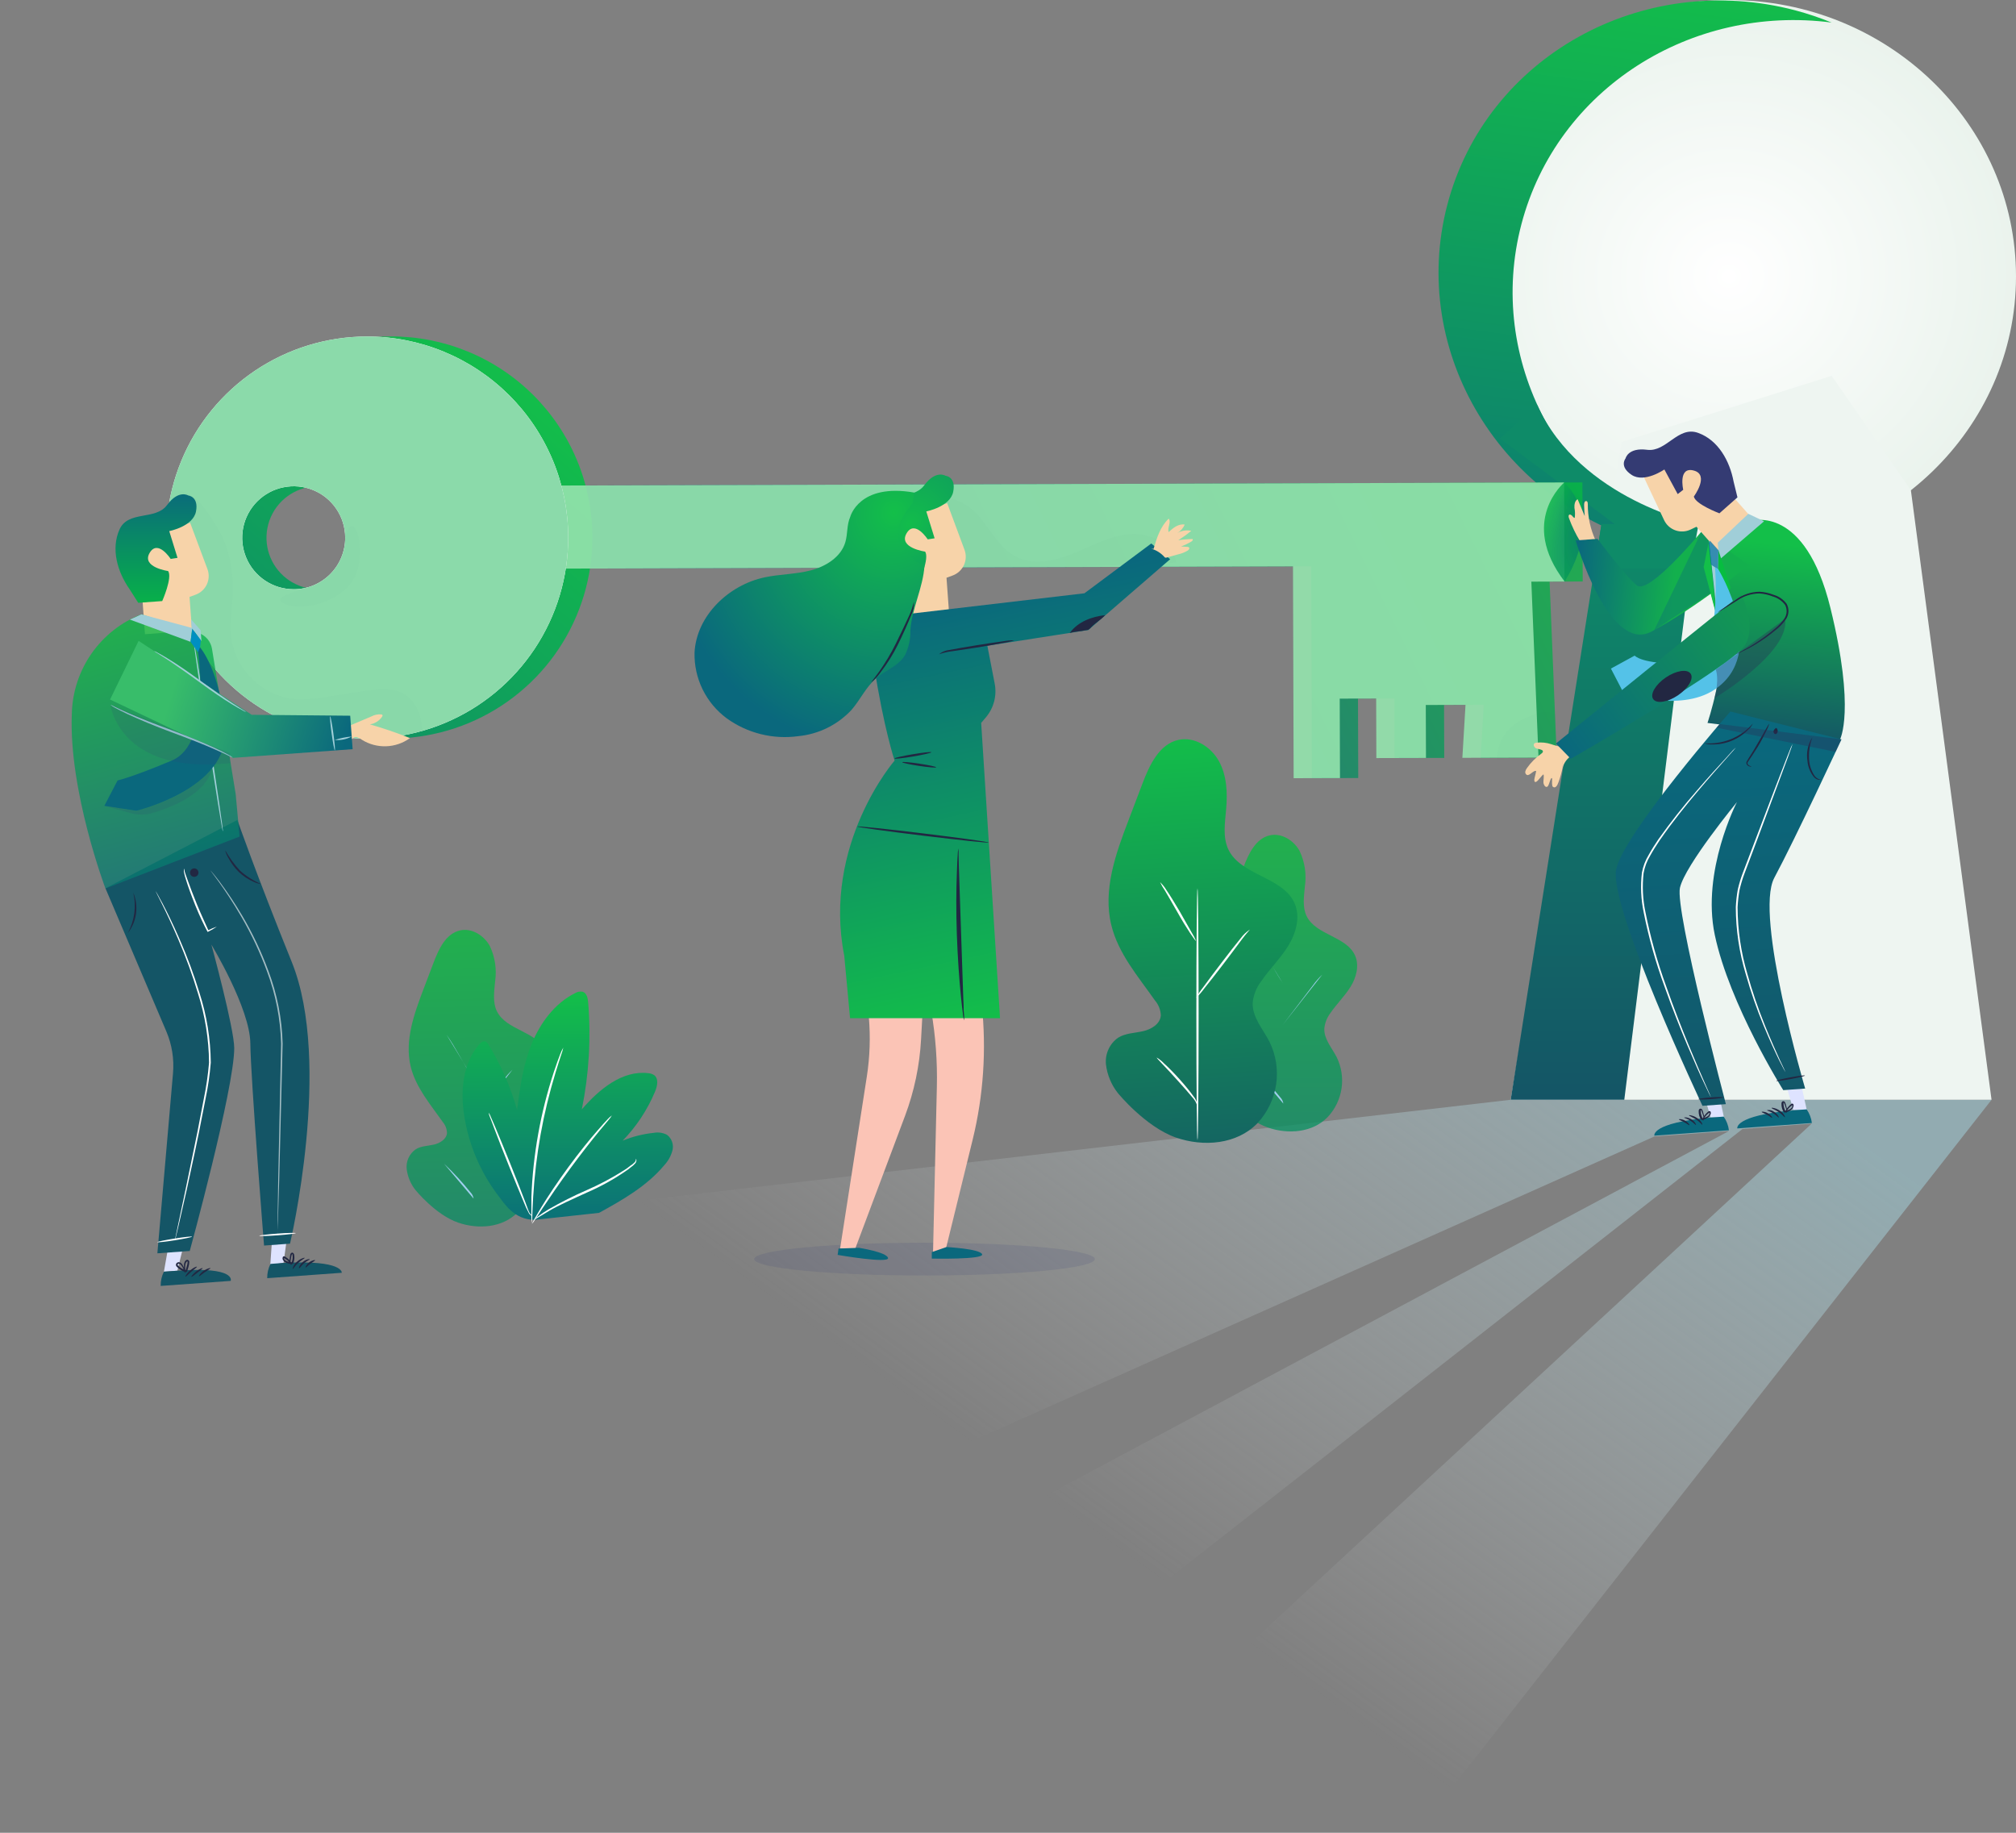 <svg width="121" height="110" viewBox="0 0 121 110" fill="none" xmlns="http://www.w3.org/2000/svg">
<rect x="0" y="0" width="121" height="110" fill="#808080" stroke="none"/>
<path opacity="0.56" d="M119.533 66.006L86.34 108.318L63.44 109.359L108.738 67.437L104.583 67.762L53.194 108.045H28.507L103.77 67.884L99.295 68.209L44.672 92.592L0 76.489L90.672 66.006H119.533Z" fill="url(#paint0_linear)"/>
<path d="M103.775 33.182C113.288 33.182 121 25.754 121 16.591C121 7.428 113.288 0 103.775 0C94.262 0 86.55 7.428 86.55 16.591C86.55 25.754 94.262 33.182 103.775 33.182Z" fill="url(#paint1_radial)"/>
<path d="M90.672 66.006H119.532L114.691 29.424L109.936 22.557L97.331 26.523L90.672 66.006Z" fill="#EEF5F1"/>
<path d="M91.316 13.453C93.456 5.319 101.51 0.257 109.933 1.353C109.221 1.062 108.492 0.818 107.749 0.62C98.549 -1.8 89.199 3.42 86.87 12.282C84.54 21.144 90.106 30.289 99.308 32.709C100.052 32.904 100.807 33.05 101.57 33.148C93.698 29.959 89.176 21.588 91.316 13.453Z" fill="url(#paint2_linear)"/>
<path d="M101.57 33.151L97.49 66.006H90.672L96.121 31.455L101.57 33.151Z" fill="url(#paint3_linear)"/>
<path d="M96.121 31.455H101.952L101.448 34.12H95.7L96.121 31.455Z" fill="#0E8B68"/>
<path d="M101.942 31.453C101.942 31.453 94.843 30.001 92.267 24.315L90.025 26.315L98.124 32.356L101.942 31.453Z" fill="#0E8B68"/>
<path d="M28.629 29.154L94.976 28.954L94.994 34.899L93.007 34.907L93.436 45.467L88.867 45.48L89.056 42.301L86.672 42.309L86.683 45.488L83.704 45.496L83.693 41.919L81.506 41.927L81.522 46.696L78.74 46.704L78.701 33.99L28.645 34.143L28.629 29.154Z" fill="url(#paint4_linear)" fill-opacity="0.78"/>
<path d="M23.453 20.191C21.067 20.198 18.736 20.913 16.755 22.245C14.775 23.577 13.234 25.466 12.328 27.674C11.421 29.881 11.189 32.308 11.662 34.647C12.134 36.987 13.29 39.133 14.983 40.816C16.675 42.498 18.829 43.641 21.171 44.1C23.513 44.558 25.939 44.312 28.141 43.392C30.343 42.472 32.223 40.92 33.543 38.931C34.863 36.943 35.563 34.608 35.556 32.221C35.551 30.637 35.235 29.069 34.624 27.606C34.013 26.144 33.12 24.817 31.996 23.7C30.872 22.582 29.54 21.698 28.074 21.096C26.608 20.494 25.038 20.186 23.453 20.191ZM19.09 35.361C18.479 35.363 17.882 35.183 17.373 34.846C16.864 34.508 16.468 34.026 16.232 33.463C15.997 32.899 15.934 32.279 16.052 31.68C16.169 31.08 16.462 30.529 16.892 30.096C17.323 29.663 17.872 29.367 18.47 29.246C19.069 29.125 19.69 29.185 20.255 29.417C20.82 29.648 21.303 30.043 21.644 30.549C21.985 31.056 22.168 31.652 22.17 32.263C22.172 32.669 22.093 33.071 21.939 33.446C21.785 33.821 21.558 34.163 21.272 34.45C20.986 34.738 20.646 34.967 20.272 35.123C19.897 35.279 19.496 35.36 19.09 35.361Z" fill="url(#paint5_linear)"/>
<path d="M27.533 29.159L93.88 28.956L93.898 34.902L91.911 34.909L92.342 45.47L87.771 45.483L87.96 42.304L85.576 42.312L85.587 45.49L82.608 45.498L82.597 41.925L80.41 41.93L80.426 46.698L77.644 46.706L77.605 33.993L27.549 34.146L27.533 29.159Z" fill="#93E2AC" fill-opacity="0.91"/>
<path d="M22.001 20.196C19.615 20.203 17.284 20.918 15.303 22.25C13.323 23.582 11.782 25.471 10.876 27.678C9.969 29.886 9.737 32.313 10.21 34.652C10.682 36.992 11.838 39.138 13.531 40.821C15.223 42.503 17.377 43.646 19.719 44.105C22.061 44.563 24.487 44.317 26.689 43.397C28.891 42.477 30.771 40.925 32.091 38.936C33.411 36.948 34.111 34.613 34.104 32.226C34.099 30.642 33.783 29.073 33.172 27.611C32.561 26.149 31.668 24.822 30.544 23.704C29.42 22.587 28.087 21.703 26.622 21.101C25.156 20.498 23.586 20.191 22.001 20.196ZM17.638 35.366C17.026 35.368 16.428 35.189 15.919 34.851C15.409 34.513 15.011 34.032 14.776 33.467C14.54 32.903 14.477 32.282 14.594 31.682C14.712 31.082 15.005 30.53 15.435 30.097C15.867 29.663 16.416 29.367 17.016 29.246C17.615 29.125 18.237 29.184 18.802 29.417C19.368 29.649 19.852 30.044 20.193 30.552C20.534 31.059 20.717 31.656 20.718 32.268C20.72 33.087 20.397 33.873 19.82 34.454C19.243 35.035 18.459 35.363 17.64 35.366H17.638Z" fill="white"/>
<path d="M22.001 20.196C19.615 20.203 17.284 20.918 15.303 22.25C13.323 23.582 11.782 25.471 10.876 27.678C9.969 29.886 9.737 32.313 10.21 34.652C10.682 36.992 11.838 39.138 13.531 40.821C15.223 42.503 17.377 43.646 19.719 44.105C22.061 44.563 24.487 44.317 26.689 43.397C28.891 42.477 30.771 40.925 32.091 38.936C33.411 36.948 34.111 34.613 34.104 32.226C34.099 30.642 33.783 29.073 33.172 27.611C32.561 26.149 31.668 24.822 30.544 23.704C29.42 22.587 28.087 21.703 26.622 21.101C25.156 20.498 23.586 20.191 22.001 20.196ZM17.638 35.366C17.026 35.368 16.428 35.189 15.919 34.851C15.409 34.513 15.011 34.032 14.776 33.467C14.54 32.903 14.477 32.282 14.594 31.682C14.712 31.082 15.005 30.53 15.435 30.097C15.867 29.663 16.416 29.367 17.016 29.246C17.615 29.125 18.237 29.184 18.802 29.417C19.368 29.649 19.852 30.044 20.193 30.552C20.534 31.059 20.717 31.656 20.718 32.268C20.72 33.087 20.397 33.873 19.82 34.454C19.243 35.035 18.459 35.363 17.64 35.366H17.638Z" fill="#8BDAAA"/>
<path d="M93.89 28.954C93.89 28.954 91.129 31.271 93.908 34.902C93.89 34.894 96.352 31.416 93.89 28.954Z" fill="url(#paint6_radial)"/>
<g opacity="0.11">
<path opacity="0.11" d="M89.859 45.563C89.858 45.149 89.956 44.741 90.145 44.372C90.334 44.003 90.608 43.685 90.945 43.444C91.177 43.288 91.424 43.155 91.682 43.047C91.945 42.917 92.223 42.823 92.511 42.769C92.801 42.715 93.102 42.767 93.358 42.914L93.433 45.467L89.859 45.563Z" fill="#282F56"/>
</g>
<g opacity="0.11">
<path opacity="0.11" d="M94.784 34.702C94.433 34.402 94.15 34.031 93.955 33.613C93.759 33.195 93.655 32.74 93.649 32.279C93.544 31.546 93.544 30.803 93.649 30.071C93.687 29.733 93.845 29.42 94.093 29.188C94.22 29.079 94.385 29.023 94.552 29.033C94.72 29.043 94.877 29.117 94.991 29.24L94.784 34.702Z" fill="#282F56"/>
</g>
<g opacity="0.11">
<path opacity="0.11" d="M21.116 31.567C21.292 31.554 21.505 31.956 21.578 32.66C21.619 33.08 21.601 33.503 21.526 33.917C21.474 34.198 21.377 34.469 21.24 34.72C21.084 34.994 20.88 35.239 20.638 35.442C19.879 36.061 18.931 36.399 17.952 36.4C17.222 36.387 16.809 36.166 16.822 35.992C16.835 35.818 17.238 35.683 17.809 35.473C18.136 35.356 18.456 35.22 18.768 35.068C19.127 34.894 19.466 34.681 19.778 34.431C20.044 34.215 20.241 33.926 20.347 33.6C20.469 33.26 20.562 32.881 20.643 32.585C20.806 31.99 20.931 31.58 21.116 31.567Z" fill="#282F56"/>
</g>
<g opacity="0.12">
<path opacity="0.12" d="M55.342 29.889C55.854 29.76 56.389 29.753 56.904 29.869C57.419 29.984 57.9 30.219 58.308 30.554C59.297 31.383 59.778 32.764 60.905 33.377C61.962 33.951 63.274 33.681 64.388 33.234C65.502 32.788 66.583 32.169 67.78 32.063C68.977 31.956 70.364 32.582 70.598 33.759C65.354 34.068 59.773 33.969 54.529 34.278" fill="#282F56"/>
</g>
<g opacity="0.11">
<path opacity="0.11" d="M10.259 29.39C11.687 29.45 12.248 30.413 13.009 31.624C13.77 32.834 14.027 34.312 13.963 35.74C13.924 36.603 13.773 37.47 13.887 38.338C14.037 39.288 14.5 40.162 15.201 40.82C15.903 41.479 16.804 41.885 17.762 41.974C18.372 41.991 18.982 41.943 19.58 41.828L21.889 41.475C22.988 41.306 24.227 41.161 24.951 42.382C25.159 42.748 25.28 43.158 25.305 43.579C25.367 44.337 25.564 43.597 25.364 44.342L21.375 44.246C18.462 44.175 15.676 43.035 13.55 41.041C11.425 39.048 10.107 36.342 9.849 33.439L10.259 29.39Z" fill="#282F56"/>
</g>
<path d="M21.142 44.356C21.171 44.309 21.215 44.273 21.266 44.253C21.317 44.233 21.374 44.23 21.427 44.244C21.53 44.277 21.627 44.328 21.713 44.395C22.149 44.67 22.659 44.807 23.174 44.79C23.69 44.773 24.189 44.602 24.606 44.298C23.82 43.984 23.018 43.709 22.204 43.475C22.35 43.453 22.49 43.4 22.615 43.322C22.74 43.243 22.847 43.14 22.931 43.018C22.952 42.987 22.973 42.948 22.954 42.914C22.946 42.903 22.935 42.894 22.922 42.887C22.91 42.88 22.896 42.876 22.882 42.875C22.674 42.859 22.467 42.904 22.284 43.002L21.11 43.501C21.062 43.517 21.02 43.545 20.988 43.584C20.961 43.638 20.954 43.7 20.968 43.758L21.027 44.278" fill="#F7D3A9"/>
<path d="M10.108 74.79L9.838 76.325L10.646 76.265L11.023 74.723L10.108 74.79Z" fill="#DEE3FF"/>
<path d="M16.331 74.369L16.222 75.922L17.02 75.782L17.235 74.21L16.331 74.369Z" fill="#DEE3FF"/>
<path d="M11.412 31.375L12.451 34.156C12.506 34.303 12.531 34.46 12.525 34.617C12.519 34.774 12.482 34.928 12.416 35.071C12.35 35.214 12.256 35.342 12.141 35.448C12.025 35.555 11.889 35.637 11.742 35.691L11.376 35.826L11.524 37.857L8.701 38.062L8.285 32.33L11.412 31.375Z" fill="#F7D3A9"/>
<path d="M11.298 29.738C11.298 29.738 10.719 29.369 10.028 30.31C9.337 31.25 7.691 30.616 7.171 31.782C6.652 32.949 7.044 34.32 7.776 35.361L8.296 36.179L9.737 36.075C9.737 36.075 10.361 34.663 10.091 34.273C10.091 34.273 8.485 34.047 8.976 33.193C9.467 32.338 10.244 33.546 10.244 33.546L10.654 33.481L10.158 31.876C10.158 31.876 11.589 31.601 11.763 30.699C11.937 29.798 11.298 29.738 11.298 29.738Z" fill="url(#paint7_linear)"/>
<path d="M6.329 53.313L9.984 61.905C10.32 62.696 10.458 63.558 10.384 64.414L9.446 75.221L11.389 75.081C11.389 75.081 14.048 65.383 14.059 62.913C14.059 61.731 12.688 56.695 12.688 56.695C12.688 56.695 15.004 60.516 15.025 62.619C15.046 64.723 15.848 74.756 15.848 74.756L17.407 74.642C17.407 74.642 19.968 63.814 17.511 57.736C15.36 52.417 14.246 49.212 14.246 49.212L6.329 53.313Z" fill="url(#paint8_linear)"/>
<path d="M8.485 36.868C7.278 37.34 6.237 38.16 5.494 39.223C4.752 40.286 4.34 41.545 4.311 42.841C4.119 47.462 6.329 53.326 6.329 53.326L14.381 50.21L14.145 47.657L12.724 38.94C12.688 38.721 12.593 38.516 12.448 38.347C12.303 38.178 12.115 38.053 11.903 37.984L8.485 36.868Z" fill="url(#paint9_linear)" fill-opacity="0.78"/>
<path d="M13.376 49.898C13.362 49.861 13.352 49.823 13.347 49.784L13.288 49.454L13.085 48.238L12.454 44.221L11.851 40.197L11.68 38.977L11.638 38.644C11.634 38.605 11.634 38.566 11.638 38.527C11.652 38.564 11.662 38.602 11.667 38.642L11.727 38.971L11.929 40.187L12.56 44.205L13.16 48.228L13.332 49.449L13.373 49.781C13.379 49.82 13.38 49.859 13.376 49.898Z" fill="#A0CED8"/>
<path d="M8.485 36.87L11.537 37.693L11.438 38.522L7.797 37.187L8.485 36.87Z" fill="#A0CED8"/>
<path d="M11.506 37.686L12.09 38.475L12.041 37.821L11.47 37.179L11.506 37.686Z" fill="#A0CED8"/>
<path d="M11.54 37.732L11.438 38.522L11.966 39.257L12.054 38.426L11.579 37.787" fill="#008FC1"/>
<path d="M11.885 39.146C11.885 39.146 12.724 44.626 10.326 45.639C7.929 46.652 7.057 46.841 7.057 46.841L6.262 48.366L8.181 48.659C8.181 48.659 13.776 47.33 13.505 43.784C13.235 40.239 12.004 38.85 12.004 38.85L11.885 39.146Z" fill="#0A687D"/>
<path d="M6.605 41.985L13.978 45.486L21.165 44.964L21.019 42.956L15.108 42.901L8.319 38.465" fill="url(#paint10_linear)"/>
<path d="M6.623 42.301C6.723 42.336 6.819 42.38 6.911 42.431C7.093 42.519 7.358 42.647 7.69 42.792C8.353 43.086 9.285 43.449 10.319 43.831C11.352 44.213 12.285 44.61 12.942 44.914C13.272 45.067 13.532 45.205 13.721 45.306C13.812 45.354 13.899 45.41 13.981 45.472C13.881 45.438 13.785 45.394 13.693 45.343C13.511 45.254 13.246 45.127 12.913 44.984C12.251 44.691 11.319 44.327 10.285 43.945C9.251 43.563 8.319 43.166 7.662 42.862C7.332 42.709 7.072 42.571 6.883 42.47C6.791 42.421 6.704 42.365 6.623 42.301Z" fill="#A0CED8"/>
<path d="M14.781 42.742C14.698 42.713 14.619 42.675 14.545 42.628C14.394 42.55 14.184 42.428 13.926 42.272C13.407 41.958 12.724 41.493 11.981 40.948C11.238 40.402 10.56 39.93 10.057 39.6L9.457 39.215C9.38 39.174 9.308 39.124 9.241 39.067C9.324 39.097 9.403 39.135 9.477 39.182C9.628 39.26 9.838 39.382 10.095 39.54C10.615 39.854 11.298 40.319 12.041 40.865C12.784 41.41 13.461 41.883 13.965 42.213L14.565 42.597C14.642 42.638 14.714 42.687 14.781 42.742Z" fill="#A0CED8"/>
<path d="M20.097 45.039C20.125 45.035 20.085 44.573 20.007 44.008C19.93 43.442 19.843 42.987 19.815 42.99C19.787 42.994 19.827 43.456 19.904 44.022C19.982 44.587 20.068 45.042 20.097 45.039Z" fill="#A0CED8"/>
<path d="M21.11 44.203C20.799 44.37 20.445 44.443 20.092 44.41C20.423 44.303 20.764 44.233 21.11 44.203Z" fill="#A0CED8"/>
<path d="M9.838 76.322C9.705 76.588 9.639 76.882 9.644 77.179L13.846 76.876C13.846 76.876 14.204 76.005 10.646 76.265L9.838 76.322Z" fill="#145566"/>
<path d="M16.233 75.857C16.1 76.123 16.033 76.417 16.038 76.714L20.513 76.39C20.513 76.39 20.63 75.611 17.038 75.797L16.233 75.857Z" fill="#145566"/>
<path d="M11.818 76.029C11.831 76.055 11.664 76.17 11.477 76.331C11.29 76.492 11.153 76.64 11.129 76.621C11.106 76.603 11.213 76.419 11.41 76.25C11.607 76.081 11.792 76.003 11.818 76.029Z" fill="#222742"/>
<path d="M12.158 76.112C12.173 76.138 12.02 76.249 11.838 76.392C11.656 76.535 11.508 76.652 11.488 76.634C11.467 76.615 11.584 76.454 11.773 76.309C11.963 76.164 12.145 76.088 12.158 76.112Z" fill="#222742"/>
<path d="M12.633 76.115C12.633 76.144 12.475 76.227 12.288 76.356C12.101 76.486 11.966 76.616 11.942 76.598C11.919 76.58 12.025 76.408 12.228 76.268C12.431 76.128 12.625 76.089 12.633 76.115Z" fill="#222742"/>
<path d="M11.134 76.434C11.065 76.292 11.034 76.135 11.043 75.977C11.038 75.892 11.053 75.808 11.088 75.73C11.111 75.68 11.153 75.639 11.204 75.619C11.277 75.585 11.363 75.668 11.36 75.725C11.36 75.831 11.343 75.936 11.311 76.037L11.267 76.188L11.243 76.263C11.239 76.281 11.231 76.299 11.22 76.315C11.211 76.328 11.198 76.338 11.184 76.344C11.169 76.35 11.152 76.352 11.137 76.349C10.926 76.286 10.736 76.166 10.589 76.003C10.57 75.976 10.56 75.945 10.56 75.912C10.56 75.88 10.57 75.848 10.589 75.821C10.607 75.798 10.631 75.78 10.659 75.769C10.686 75.758 10.715 75.753 10.745 75.756C10.789 75.764 10.831 75.783 10.867 75.811C10.904 75.838 10.933 75.874 10.952 75.915C11.119 76.174 11.093 76.369 11.072 76.362C11.043 76.214 10.981 76.076 10.89 75.956C10.851 75.902 10.799 75.845 10.739 75.845C10.68 75.845 10.63 75.891 10.675 75.948C10.809 76.08 10.972 76.181 11.15 76.242C11.121 76.286 11.15 76.198 11.168 76.154L11.212 76.003C11.239 75.919 11.257 75.832 11.264 75.743C11.264 75.676 11.207 75.704 11.163 75.772C11.132 75.836 11.116 75.906 11.116 75.977C11.103 76.258 11.15 76.429 11.134 76.434Z" fill="#222742"/>
<path d="M18.248 75.506C18.248 75.506 18.248 75.493 18.266 75.481L18.279 75.512C18.23 75.558 18.066 75.649 17.905 75.792C17.7 75.966 17.607 76.171 17.578 76.161C17.55 76.151 17.609 75.901 17.838 75.714C17.96 75.602 18.108 75.522 18.269 75.483L18.282 75.514C18.261 75.514 18.251 75.512 18.248 75.506Z" fill="#222742"/>
<path d="M18.591 75.577C18.591 75.606 18.419 75.671 18.248 75.819C18.077 75.967 17.988 76.131 17.952 76.118C17.916 76.105 17.983 75.902 18.178 75.738C18.373 75.575 18.588 75.551 18.591 75.577Z" fill="#222742"/>
<path d="M18.916 75.637C18.916 75.665 18.778 75.733 18.625 75.85C18.471 75.967 18.365 76.091 18.342 76.073C18.318 76.055 18.388 75.894 18.56 75.764C18.731 75.634 18.91 75.608 18.916 75.637Z" fill="#222742"/>
<path d="M17.474 75.917C17.474 75.917 17.433 75.897 17.402 75.826C17.372 75.725 17.368 75.618 17.389 75.515C17.395 75.442 17.405 75.37 17.42 75.299C17.438 75.26 17.448 75.198 17.524 75.182C17.599 75.167 17.651 75.265 17.654 75.302C17.681 75.443 17.674 75.589 17.633 75.728C17.625 75.755 17.615 75.781 17.602 75.806C17.593 75.823 17.58 75.838 17.563 75.849C17.547 75.859 17.528 75.865 17.508 75.865C17.403 75.861 17.299 75.839 17.202 75.8C17.104 75.768 17.023 75.699 16.976 75.608C16.965 75.583 16.959 75.555 16.959 75.528C16.959 75.5 16.965 75.473 16.976 75.447C16.976 75.4 17.072 75.393 17.087 75.411L17.142 75.442C17.204 75.48 17.262 75.523 17.316 75.572C17.423 75.666 17.498 75.792 17.532 75.93C17.442 75.828 17.346 75.731 17.246 75.639C17.193 75.597 17.136 75.56 17.077 75.528L17.03 75.504C17.03 75.504 17.03 75.504 17.03 75.486C17.03 75.468 17.03 75.486 17.046 75.486C17.043 75.514 17.049 75.542 17.061 75.567C17.113 75.694 17.339 75.741 17.485 75.761C17.518 75.785 17.547 75.637 17.558 75.569C17.571 75.483 17.571 75.396 17.558 75.31C17.558 75.268 17.539 75.263 17.539 75.265C17.539 75.268 17.516 75.291 17.503 75.32C17.49 75.349 17.477 75.458 17.464 75.517C17.439 75.611 17.432 75.709 17.443 75.806C17.456 75.878 17.482 75.912 17.474 75.917Z" fill="#222742"/>
<path d="M10.491 74.439C11.067 74.347 11.531 74.25 11.527 74.222C11.522 74.193 11.051 74.245 10.475 74.336C9.898 74.427 9.434 74.524 9.439 74.553C9.443 74.581 9.914 74.53 10.491 74.439Z" fill="white"/>
<path d="M16.66 74.141C17.265 74.097 17.754 74.039 17.752 74.01C17.75 73.981 17.258 73.994 16.653 74.038C16.048 74.082 15.559 74.14 15.561 74.169C15.563 74.198 16.055 74.185 16.66 74.141Z" fill="white"/>
<path d="M8 53.579C8.165 53.976 8.222 54.41 8.164 54.837C8.105 55.263 7.934 55.666 7.667 56.004C8.074 55.265 8.193 54.401 8 53.579Z" fill="#222742"/>
<path d="M15.669 53.056C15.519 53.039 15.373 52.996 15.238 52.929C14.9 52.787 14.592 52.584 14.329 52.329C14.069 52.072 13.852 51.776 13.685 51.451C13.607 51.322 13.55 51.181 13.516 51.033C13.765 51.471 14.062 51.88 14.402 52.251C14.777 52.587 15.206 52.859 15.669 53.056Z" fill="#222742"/>
<path d="M13.015 55.614C12.85 55.73 12.676 55.831 12.495 55.918L12.464 55.934L12.446 55.903C12.251 55.534 11.981 54.986 11.724 54.344C11.467 53.703 11.287 53.204 11.165 52.804C11.112 52.646 11.068 52.485 11.036 52.321C11.023 52.194 11.082 52.137 11.085 52.142C11.071 52.198 11.071 52.257 11.085 52.313C11.111 52.422 11.178 52.573 11.246 52.778C11.386 53.17 11.589 53.713 11.83 54.303C12.072 54.892 12.35 55.479 12.518 55.861L12.472 55.846C12.646 55.754 12.828 55.677 13.015 55.614Z" fill="white"/>
<path d="M16.659 74.094C16.659 74.094 16.659 74.013 16.659 73.86C16.659 73.707 16.659 73.455 16.659 73.192L16.7 70.738C16.744 68.624 16.804 65.782 16.872 62.642C16.835 61.16 16.549 59.694 16.028 58.305C15.61 57.168 15.094 56.069 14.485 55.022C13.965 54.126 13.495 53.433 13.158 52.96L12.763 52.422C12.672 52.3 12.625 52.235 12.625 52.235C12.625 52.235 12.682 52.292 12.778 52.409C12.875 52.526 13.018 52.703 13.189 52.929C13.678 53.586 14.132 54.269 14.547 54.975C15.164 56.023 15.686 57.123 16.106 58.264C16.636 59.662 16.926 61.14 16.963 62.635C16.885 65.777 16.815 68.608 16.76 70.733L16.685 73.187L16.659 73.855C16.667 74.013 16.659 74.094 16.659 74.094Z" fill="white" fill-opacity="0.61"/>
<path d="M10.495 74.473C10.495 74.473 10.495 74.398 10.534 74.255L10.664 73.632L11.147 71.346L11.846 67.952L12.233 65.944C12.381 65.229 12.486 64.506 12.547 63.778C12.534 62.367 12.31 60.967 11.882 59.622C11.549 58.518 11.154 57.433 10.698 56.373C10.311 55.467 9.968 54.745 9.721 54.251L9.436 53.682C9.371 53.553 9.34 53.482 9.34 53.482C9.34 53.482 9.384 53.545 9.454 53.672L9.758 54.23C10.017 54.719 10.371 55.435 10.765 56.339C11.232 57.398 11.635 58.484 11.973 59.591C12.41 60.945 12.638 62.358 12.651 63.781C12.59 64.513 12.485 65.242 12.334 65.962L11.939 67.972C11.68 69.25 11.42 70.401 11.217 71.364L10.698 73.645L10.55 74.263C10.519 74.401 10.495 74.473 10.495 74.473Z" fill="white"/>
<path opacity="0.14" d="M6.623 42.301C6.623 42.301 7.142 46.457 13.651 45.818L13.833 45.805L13.789 45.197L6.623 42.301Z" fill="#343B73"/>
<path opacity="0.14" d="M6.262 48.369L7.859 48.808C8.266 48.921 8.696 48.921 9.103 48.808C10.217 48.491 12.368 47.686 12.739 46.106C11.591 47.428 9.976 48.163 8.179 48.67L6.262 48.369Z" fill="#343B73"/>
<path d="M11.677 52.627C11.817 52.617 11.922 52.495 11.912 52.355C11.902 52.215 11.78 52.11 11.64 52.12C11.5 52.13 11.394 52.252 11.405 52.392C11.415 52.532 11.537 52.638 11.677 52.627Z" fill="#222742"/>
<path d="M93.773 46.138C93.841 45.842 94.011 45.58 94.254 45.397C94.104 45.237 93.942 45.088 93.77 44.951" fill="#F7D3A9"/>
<path d="M93.815 44.738C93.602 44.862 93.34 44.738 93.106 44.665C92.817 44.569 92.51 44.538 92.207 44.577C92.17 44.579 92.135 44.591 92.103 44.61C92.002 44.683 92.075 44.852 92.186 44.906C92.298 44.961 92.43 44.956 92.54 45.013C92.567 45.025 92.589 45.046 92.602 45.073C92.625 45.135 92.563 45.195 92.508 45.234C92.174 45.472 91.882 45.765 91.646 46.101C91.597 46.163 91.563 46.235 91.547 46.312C91.54 46.35 91.546 46.39 91.562 46.425C91.579 46.461 91.607 46.49 91.641 46.509C91.807 46.582 92.028 46.221 92.199 46.273C92.184 46.415 92.106 46.647 92.088 46.792C92.088 46.849 92.088 46.922 92.142 46.935C92.158 46.936 92.173 46.934 92.188 46.929C92.203 46.924 92.216 46.916 92.228 46.906C92.35 46.823 92.519 46.558 92.638 46.475C92.69 46.582 92.618 46.888 92.638 46.995C92.659 47.101 92.734 47.254 92.849 47.226C92.963 47.197 93.015 46.831 93.108 46.706C93.212 46.634 93.108 46.932 93.179 47.195C93.179 47.195 93.371 47.454 93.553 46.917C93.649 46.642 93.727 46.361 93.786 46.075" fill="#F7D3A9"/>
<path d="M94.844 32.499C94.575 32.059 94.35 31.592 94.173 31.107C94.147 31.04 94.129 30.949 94.173 30.902C94.218 30.855 94.306 30.902 94.353 30.951C94.399 31.001 94.446 31.079 94.514 31.086C94.542 30.886 94.537 30.682 94.498 30.484C94.483 30.281 94.527 30.042 94.69 29.964C94.834 30.3 94.976 30.637 95.116 30.975C95.095 30.756 95.082 30.538 95.077 30.32C95.072 30.259 95.081 30.198 95.103 30.141C95.108 30.128 95.115 30.115 95.125 30.105C95.134 30.095 95.146 30.086 95.159 30.081C95.172 30.075 95.186 30.072 95.2 30.072C95.214 30.072 95.228 30.075 95.241 30.081C95.29 30.112 95.298 30.188 95.301 30.253C95.292 31.014 95.456 31.768 95.778 32.458C95.714 32.349 95.571 32.362 95.459 32.388L94.851 32.525" fill="#F7D3A9"/>
<path d="M103.144 65.557L103.476 67.079L102.669 67.055L102.224 65.531L103.144 65.557Z" fill="#DEE3FF"/>
<path d="M103.456 67.017C103.625 67.261 103.733 67.543 103.77 67.837L99.295 68.162C99.295 68.162 99.066 67.398 102.648 67.076L103.456 67.017Z" fill="#0A687D"/>
<path d="M101.422 66.959C101.422 66.959 101.422 66.959 101.391 66.959V66.928C101.556 66.945 101.714 67.003 101.851 67.097C102.11 67.255 102.199 67.494 102.17 67.502C102.142 67.51 102.022 67.328 101.793 67.185C101.614 67.066 101.438 67.001 101.383 66.962V66.931C101.406 66.946 101.422 66.954 101.422 66.959Z" fill="#222742"/>
<path d="M101.082 67.079C101.082 67.05 101.295 67.042 101.513 67.177C101.731 67.312 101.817 67.507 101.793 67.52C101.77 67.533 101.651 67.385 101.458 67.26C101.266 67.136 101.079 67.099 101.082 67.079Z" fill="#222742"/>
<path d="M100.77 67.183C100.77 67.154 100.952 67.154 101.139 67.261C101.326 67.367 101.422 67.52 101.399 67.533C101.375 67.546 101.256 67.445 101.087 67.352C100.918 67.258 100.765 67.214 100.77 67.183Z" fill="#222742"/>
<path d="M102.235 67.253C102.235 67.253 102.235 67.211 102.253 67.146C102.25 67.049 102.229 66.953 102.191 66.863C102.17 66.806 102.152 66.733 102.123 66.674C102.095 66.614 102.092 66.619 102.079 66.627C102.066 66.635 102.079 66.627 102.079 66.674C102.077 66.761 102.088 66.849 102.113 66.933C102.134 67.001 102.183 67.141 102.211 67.115C102.352 67.074 102.57 66.996 102.601 66.855C102.608 66.829 102.608 66.801 102.601 66.775C102.601 66.775 102.63 66.775 102.601 66.775L102.557 66.806C102.503 66.847 102.453 66.892 102.406 66.941C102.32 67.047 102.239 67.157 102.165 67.271C102.185 67.129 102.25 66.996 102.349 66.892C102.395 66.836 102.447 66.785 102.502 66.739L102.552 66.7C102.569 66.687 102.591 66.682 102.612 66.686C102.634 66.689 102.653 66.701 102.666 66.718C102.677 66.743 102.682 66.771 102.682 66.798C102.682 66.826 102.677 66.853 102.666 66.879C102.632 66.976 102.563 67.056 102.471 67.102C102.38 67.155 102.281 67.192 102.178 67.211C102.158 67.214 102.139 67.211 102.121 67.203C102.103 67.196 102.088 67.183 102.076 67.167C102.06 67.144 102.046 67.12 102.035 67.094C102.014 67.049 101.998 67.002 101.985 66.954C101.961 66.864 101.95 66.77 101.954 66.676C101.954 66.64 101.972 66.539 102.063 66.539C102.154 66.539 102.162 66.601 102.183 66.637C102.208 66.706 102.229 66.776 102.245 66.848C102.281 66.948 102.291 67.054 102.276 67.159C102.274 67.229 102.24 67.258 102.235 67.253Z" fill="#222742"/>
<path d="M108.11 65.11L108.445 66.632L107.635 66.609L107.193 65.085L108.11 65.11Z" fill="#DEE3FF"/>
<path d="M108.435 66.58C108.604 66.824 108.712 67.106 108.749 67.401L104.274 67.725C104.274 67.725 104.045 66.959 107.627 66.64L108.435 66.58Z" fill="#0A687D"/>
<path d="M106.378 66.513C106.378 66.513 106.378 66.513 106.347 66.513V66.481C106.512 66.498 106.67 66.556 106.806 66.65C107.066 66.809 107.154 67.048 107.126 67.055C107.097 67.063 106.978 66.881 106.749 66.739C106.57 66.619 106.393 66.554 106.339 66.515V66.484C106.373 66.5 106.38 66.507 106.378 66.513Z" fill="#222742"/>
<path d="M106.05 66.632C106.125 66.616 106.202 66.616 106.277 66.633C106.351 66.65 106.421 66.684 106.481 66.731C106.699 66.863 106.785 67.061 106.762 67.074C106.738 67.087 106.622 66.939 106.427 66.814C106.232 66.689 106.048 66.663 106.05 66.632Z" fill="#222742"/>
<path d="M105.736 66.736C105.736 66.707 105.918 66.707 106.105 66.814C106.292 66.92 106.388 67.073 106.365 67.087C106.341 67.1 106.222 66.998 106.053 66.905C105.884 66.811 105.733 66.767 105.736 66.736Z" fill="#222742"/>
<path d="M107.204 66.809C107.204 66.809 107.204 66.77 107.222 66.702C107.219 66.605 107.198 66.509 107.159 66.419C107.139 66.362 107.121 66.289 107.092 66.23C107.063 66.17 107.061 66.175 107.048 66.183C107.035 66.191 107.048 66.183 107.048 66.23C107.046 66.317 107.057 66.405 107.082 66.489C107.102 66.557 107.152 66.697 107.18 66.671C107.321 66.629 107.539 66.552 107.57 66.411C107.577 66.385 107.577 66.357 107.57 66.331C107.57 66.331 107.598 66.331 107.57 66.331L107.526 66.362C107.472 66.403 107.421 66.448 107.375 66.497C107.289 66.603 107.208 66.713 107.134 66.827C107.154 66.684 107.219 66.552 107.318 66.448C107.364 66.391 107.415 66.339 107.471 66.292L107.521 66.253C107.529 66.246 107.539 66.242 107.549 66.239C107.56 66.237 107.571 66.236 107.582 66.238C107.592 66.239 107.602 66.243 107.612 66.249C107.621 66.255 107.629 66.262 107.635 66.271C107.646 66.296 107.651 66.324 107.651 66.352C107.651 66.379 107.646 66.407 107.635 66.432C107.601 66.529 107.531 66.609 107.44 66.655C107.349 66.708 107.25 66.745 107.146 66.764C107.127 66.767 107.108 66.764 107.09 66.757C107.072 66.749 107.056 66.736 107.045 66.72C107.029 66.698 107.015 66.673 107.004 66.648C106.983 66.602 106.967 66.555 106.954 66.507C106.93 66.417 106.919 66.323 106.923 66.23C106.923 66.193 106.941 66.092 107.032 66.092C107.123 66.092 107.131 66.157 107.152 66.191C107.177 66.259 107.198 66.33 107.214 66.401C107.249 66.501 107.26 66.608 107.245 66.713C107.243 66.783 107.209 66.811 107.204 66.809Z" fill="#222742"/>
<path d="M105.17 31.258C105.17 31.258 108.333 30.281 109.858 36.473C111.383 42.665 110.432 44.389 110.432 44.389L102.484 43.389C102.484 43.389 103.575 40.133 103.264 38.138C102.952 36.143 101.744 32.346 101.744 32.346C101.744 32.346 103.5 31.014 105.17 31.258Z" fill="url(#paint11_linear)"/>
<path d="M94.573 32.434C94.573 32.434 96.56 39.255 99.116 37.909C101.671 36.564 104.962 33.92 104.962 33.92L102.136 31.886C102.136 31.886 98.96 35.73 98.24 35.135C97.521 34.541 95.882 32.341 95.882 32.341L94.573 32.434Z" fill="url(#paint12_linear)"/>
<path opacity="0.35" d="M102.134 31.886L99.284 37.824L103.079 35.32L102.92 32.312L102.134 31.886Z" fill="#0A687D"/>
<path d="M103.856 42.704C103.856 42.704 97.503 49.958 97.007 52.155C96.511 54.352 102.183 66.37 102.183 66.37L103.586 66.268C103.586 66.268 100.523 54.635 100.83 53.282C101.136 51.929 104.251 48.14 104.251 48.14C104.251 48.14 102.11 52.264 102.921 56.111C103.806 60.31 107.032 65.429 107.032 65.429L108.346 65.333C108.346 65.333 105.282 54.944 106.492 52.687C107.77 50.306 110.523 44.376 110.523 44.376L103.856 42.704Z" fill="url(#paint13_linear)"/>
<path d="M107.59 44.649C107.59 44.649 107.572 44.719 107.525 44.852L107.32 45.423L106.541 47.516L105.385 50.617L104.7 52.435C104.58 52.756 104.482 53.084 104.406 53.417C104.346 53.761 104.307 54.108 104.289 54.456C104.295 55.803 104.49 57.143 104.871 58.435C105.166 59.493 105.521 60.534 105.933 61.552C106.284 62.424 106.596 63.11 106.816 63.598L107.076 64.146C107.136 64.271 107.162 64.339 107.162 64.339C107.162 64.339 107.12 64.279 107.055 64.154L106.777 63.614C106.546 63.141 106.224 62.448 105.863 61.578C105.44 60.561 105.077 59.52 104.778 58.461C104.388 57.16 104.187 55.809 104.183 54.451C104.2 54.094 104.24 53.738 104.302 53.386C104.38 53.048 104.481 52.716 104.603 52.391L105.294 50.573L106.471 47.48L107.273 45.402L107.497 44.839C107.559 44.717 107.59 44.649 107.59 44.649Z" fill="white"/>
<path d="M104.191 44.862C104.191 44.862 104.139 44.927 104.035 45.044L103.575 45.563C103.178 46.01 102.601 46.657 101.911 47.475C101.22 48.293 100.412 49.28 99.609 50.441C99.415 50.737 99.217 51.038 99.041 51.36C98.847 51.679 98.714 52.032 98.648 52.399C98.559 53.184 98.597 53.979 98.76 54.752C99.059 56.253 99.471 57.729 99.994 59.167C100.459 60.502 100.929 61.689 101.334 62.679C101.739 63.668 102.087 64.463 102.329 65.016L102.607 65.647C102.669 65.793 102.7 65.868 102.7 65.868C102.7 65.868 102.659 65.796 102.588 65.655L102.292 65.032C102.033 64.489 101.682 63.7 101.266 62.713C100.851 61.726 100.376 60.541 99.903 59.206C99.372 57.761 98.956 56.277 98.656 54.768C98.491 53.982 98.454 53.175 98.547 52.378C98.616 51.999 98.754 51.637 98.955 51.308C99.134 50.981 99.334 50.677 99.531 50.381C100.26 49.356 101.04 48.369 101.869 47.423C102.568 46.61 103.152 45.971 103.56 45.532L104.019 45.023C104.131 44.916 104.191 44.862 104.191 44.862Z" fill="white"/>
<path d="M102.686 65.968C103.1 65.938 103.433 65.891 103.431 65.862C103.429 65.834 103.092 65.835 102.679 65.865C102.265 65.895 101.932 65.942 101.934 65.971C101.936 65.999 102.273 65.998 102.686 65.968Z" fill="#222742"/>
<path d="M107.481 64.763C107.956 64.675 108.338 64.581 108.332 64.553C108.327 64.525 107.938 64.573 107.462 64.661C106.987 64.748 106.606 64.842 106.611 64.87C106.616 64.899 107.006 64.85 107.481 64.763Z" fill="#222742"/>
<path d="M109.284 46.797C109.297 46.797 109.084 46.859 108.882 46.649C108.654 46.373 108.515 46.036 108.484 45.68C108.401 45.184 108.505 44.675 108.778 44.252C108.609 44.703 108.544 45.187 108.588 45.667C108.619 46.002 108.74 46.323 108.936 46.597C109.026 46.701 109.149 46.772 109.284 46.797Z" fill="#222742"/>
<path d="M105.209 43.426C105.134 43.572 105.033 43.703 104.91 43.813C104.628 44.094 104.292 44.315 103.923 44.464C103.553 44.613 103.158 44.687 102.76 44.68C102.596 44.686 102.432 44.661 102.277 44.608C102.824 44.654 103.374 44.572 103.884 44.366C104.393 44.161 104.847 43.839 105.209 43.426Z" fill="#222742"/>
<path d="M106.188 43.444C106.147 43.59 106.088 43.73 106.014 43.862C105.894 44.121 105.72 44.459 105.494 44.831C105.268 45.202 105.045 45.524 104.9 45.74C104.845 45.854 104.952 45.932 105.016 45.96C105.081 45.989 105.126 46.007 105.126 46.015C105.126 46.023 105.079 46.015 105.001 45.999C104.951 45.985 104.905 45.958 104.868 45.921C104.843 45.894 104.825 45.859 104.819 45.822C104.812 45.784 104.817 45.746 104.832 45.711C104.977 45.451 105.193 45.15 105.403 44.776C105.837 44.041 106.157 43.428 106.188 43.444Z" fill="#222742"/>
<path d="M106.593 43.698C106.555 43.719 106.522 43.748 106.495 43.782C106.469 43.816 106.45 43.856 106.44 43.898C106.44 43.984 106.51 44.083 106.593 44.054C106.622 44.043 106.647 44.022 106.663 43.994C106.693 43.944 106.703 43.885 106.693 43.828C106.682 43.77 106.651 43.719 106.606 43.683" fill="#222742"/>
<path opacity="0.35" d="M103.209 43.457L110.528 44.377L110.177 45.127L103.025 43.673L103.209 43.457Z" fill="#282F56"/>
<path d="M98.612 28.528L99.877 31.214C99.944 31.356 100.038 31.484 100.154 31.589C100.271 31.695 100.407 31.776 100.555 31.829C100.703 31.882 100.859 31.905 101.016 31.897C101.173 31.889 101.327 31.85 101.469 31.783L101.822 31.614L103.17 33.141L105.297 31.263L101.492 26.957L98.612 28.528Z" fill="#F7D3A9"/>
<path d="M97.565 27.515C97.565 27.515 97.708 26.845 98.864 26.996C100.02 27.146 100.708 25.546 101.918 25.98C103.129 26.414 103.819 27.666 104.053 28.915L104.282 29.85L103.199 30.808C103.199 30.808 101.755 30.265 101.664 29.801C101.664 29.801 102.625 28.502 101.664 28.242C100.703 27.983 101.027 29.395 101.027 29.395L100.695 29.655L99.895 28.177C99.895 28.177 98.698 29.009 97.931 28.502C97.165 27.996 97.565 27.515 97.565 27.515Z" fill="#343B73"/>
<path d="M103.175 33.611C103.193 33.512 103.1 32.572 103.1 32.572L104.933 30.839L105.879 31.286" fill="#A0CED8"/>
<path d="M102.999 36.418L102.57 32.46L103.277 33.174L103.038 36.584" fill="#A0CED8"/>
<path d="M103.141 33.022L103.866 35.279L103.037 36.987L103.141 33.022Z" fill="#07BD40"/>
<path d="M103.001 36.875L102.253 34.034L102.57 32.46L103.001 36.875Z" fill="#13BF49"/>
<path d="M102.638 32.455L103.141 33.021L103.11 34.164L102.687 33.884L102.544 32.598" fill="#006E9E" fill-opacity="0.67"/>
<path d="M102.931 34.044C102.931 34.044 103.476 39.758 101.001 39.816C98.526 39.873 98.113 39.348 98.113 39.348L96.687 40.127L97.466 41.628C97.466 41.628 100.819 42.743 102.869 41.413C106.245 39.226 103.128 34.161 103.128 34.161L102.931 34.044Z" fill="#54C2E8"/>
<path d="M104.51 35.694C104.268 35.795 93.386 44.626 93.386 44.626L94.279 45.543C94.279 45.543 103.988 39.948 104.728 38.733C105.468 37.517 104.51 35.694 104.51 35.694Z" fill="url(#paint14_linear)"/>
<path d="M104.154 39.278C104.257 39.214 104.364 39.157 104.474 39.107C104.681 38.998 104.978 38.847 105.328 38.616C105.74 38.355 106.133 38.066 106.505 37.751C106.73 37.578 106.927 37.371 107.089 37.138C107.173 37.018 107.223 36.877 107.232 36.731C107.242 36.585 107.211 36.439 107.144 36.309C106.965 36.068 106.712 35.891 106.424 35.806C106.161 35.7 105.882 35.637 105.598 35.618C105.115 35.624 104.644 35.776 104.248 36.052L103.414 36.572C103.314 36.64 103.209 36.701 103.1 36.754C103.191 36.674 103.288 36.602 103.391 36.538L104.209 35.98C104.614 35.686 105.1 35.523 105.601 35.515C105.895 35.53 106.184 35.593 106.458 35.702C106.771 35.792 107.045 35.984 107.237 36.247C107.315 36.393 107.35 36.558 107.34 36.723C107.33 36.888 107.275 37.047 107.18 37.182C107.012 37.424 106.807 37.638 106.572 37.816C106.195 38.131 105.794 38.417 105.372 38.67C105.09 38.842 104.797 38.997 104.497 39.135L104.237 39.242C104.211 39.258 104.184 39.27 104.154 39.278Z" fill="#222742"/>
<path d="M100.711 41.731C101.332 41.31 101.673 40.729 101.472 40.433C101.272 40.137 100.606 40.239 99.985 40.66C99.364 41.081 99.023 41.663 99.224 41.958C99.424 42.254 100.09 42.152 100.711 41.731Z" fill="#222742"/>
<path opacity="0.35" d="M102.897 41.906C102.897 41.906 107.45 39.187 107.146 37.135L102.98 40.192C102.98 40.192 103.219 40.727 102.897 41.906Z" fill="#282F56"/>
<path opacity="0.14" d="M55.487 76.554C61.135 76.554 65.713 76.113 65.713 75.569C65.713 75.026 61.135 74.585 55.487 74.585C49.84 74.585 45.262 75.026 45.262 75.569C45.262 76.113 49.84 76.554 55.487 76.554Z" fill="#343B73"/>
<path d="M56.851 30.201L57.89 32.998C57.945 33.146 57.97 33.303 57.964 33.461C57.958 33.619 57.92 33.774 57.854 33.917C57.788 34.06 57.694 34.189 57.578 34.296C57.462 34.403 57.327 34.486 57.178 34.541L56.809 34.676L56.958 36.72L54.101 36.925L53.682 31.162L56.851 30.201Z" fill="#F7D3A9"/>
<path d="M56.75 28.554C56.75 28.554 56.168 28.185 55.472 29.128C54.776 30.071 53.134 29.434 52.594 30.608C52.054 31.782 52.467 33.161 53.202 34.208L53.721 35.032L55.17 34.925C55.17 34.925 55.796 33.504 55.526 33.107C55.526 33.107 53.913 32.881 54.407 32.019C54.9 31.156 55.682 32.372 55.682 32.372L56.095 32.307L55.596 30.694C55.596 30.694 57.035 30.419 57.212 29.512C57.389 28.606 56.75 28.554 56.75 28.554Z" fill="url(#paint15_radial)"/>
<path d="M51.789 56.89L52.147 61.045C52.25 62.239 52.209 63.44 52.025 64.624L50.423 74.933H51.334L54.319 66.975C54.871 65.503 55.196 63.955 55.282 62.385L55.584 56.895L51.789 56.89Z" fill="#FBC4B6"/>
<path d="M55.173 55.412L55.898 60.695C56.154 62.194 56.266 63.714 56.23 65.235L55.999 75.234L56.778 74.928L58.376 68.414C59.028 65.755 59.214 63.002 58.924 60.279L58.607 55.412H55.173Z" fill="#FBC4B6"/>
<path d="M54.355 36.868C54.355 36.868 51.901 36.301 52.467 39.984C53.033 43.667 53.693 45.649 53.693 45.649C53.693 45.649 49.35 50.657 50.672 57.362L51.02 61.11H60.022L58.89 43.387L59.181 43.044C59.413 42.767 59.58 42.441 59.67 42.091C59.76 41.741 59.77 41.375 59.7 41.021L59.261 38.758L65.32 37.813L70.232 33.564L69.099 32.619L65.087 35.608L54.355 36.868Z" fill="url(#paint16_linear)"/>
<path d="M54.778 30.201C53.934 31.177 53.428 32.388 54.441 33.185C54.611 33.29 54.748 33.44 54.836 33.619C54.874 33.733 55.493 33.842 55.485 33.962C55.41 35.26 54.706 36.575 54.638 37.873C54.651 38.385 54.535 38.892 54.303 39.348C53.913 39.977 53.139 40.234 52.578 40.717C51.973 41.237 51.633 41.998 51.111 42.603C50.275 43.501 49.14 44.063 47.919 44.182C46.398 44.393 44.854 44.007 43.61 43.107C42.998 42.653 42.504 42.058 42.169 41.373C41.834 40.689 41.669 39.934 41.686 39.172C41.797 36.959 43.727 35.11 45.896 34.65C46.807 34.458 47.758 34.468 48.659 34.234C49.56 34.001 50.477 33.434 50.737 32.541C50.883 32.045 50.818 31.502 51.031 31.022C51.031 31.022 51.55 28.983 54.864 29.562" fill="url(#paint17_radial)"/>
<path d="M51.555 74.891C51.555 74.891 53.222 75.151 53.3 75.501C53.378 75.852 50.275 75.317 50.275 75.317L50.329 74.935" fill="#0A687D"/>
<path d="M56.807 74.845C56.807 74.845 58.82 74.951 58.947 75.278C59.074 75.606 55.926 75.538 55.926 75.538V75.151" fill="#0A687D"/>
<path d="M59.35 50.568C59.354 50.531 57.587 50.285 55.403 50.019C53.219 49.753 51.444 49.568 51.44 49.605C51.435 49.642 53.203 49.887 55.387 50.153C57.571 50.419 59.345 50.605 59.35 50.568Z" fill="#222742"/>
<path d="M54.806 45.402C55.418 45.298 55.909 45.184 55.903 45.148C55.897 45.111 55.395 45.165 54.783 45.269C54.171 45.373 53.679 45.486 53.685 45.523C53.692 45.56 54.193 45.506 54.806 45.402Z" fill="#222742"/>
<path d="M56.19 46.054C56.196 46.017 55.744 45.919 55.181 45.834C54.618 45.748 54.157 45.709 54.151 45.746C54.146 45.783 54.598 45.882 55.161 45.967C55.724 46.052 56.185 46.091 56.19 46.054Z" fill="#222742"/>
<path d="M60.887 38.428C60.673 38.503 60.452 38.555 60.227 38.584C59.817 38.662 59.248 38.764 58.617 38.865C57.986 38.966 57.414 39.049 57.001 39.106C56.781 39.141 56.565 39.195 56.355 39.27C56.535 39.123 56.754 39.032 56.986 39.01C57.399 38.93 57.965 38.831 58.596 38.73C59.227 38.629 59.799 38.543 60.212 38.488C60.434 38.446 60.66 38.426 60.887 38.428Z" fill="#222742"/>
<path d="M64.23 37.959C64.71 37.315 65.528 37.006 66.331 36.92C66.097 37.18 65.757 37.374 65.507 37.629C65.454 37.699 65.387 37.758 65.31 37.803C65.254 37.816 65.196 37.824 65.139 37.829C64.814 37.904 64.497 37.899 64.196 37.995" fill="#222742"/>
<path d="M54.856 36.114C54.868 36.389 54.812 36.661 54.693 36.909C54.506 37.374 54.23 38.005 53.89 38.691C53.6 39.278 53.252 39.835 52.851 40.353C52.695 40.575 52.511 40.775 52.303 40.95C52.288 40.937 52.488 40.691 52.776 40.296C53.148 39.767 53.479 39.211 53.766 38.631C54.103 37.953 54.394 37.332 54.602 36.875C54.706 36.628 54.791 36.374 54.856 36.114Z" fill="#222742"/>
<path d="M57.513 50.919C57.378 54.364 57.494 57.815 57.861 61.243L57.513 50.919Z" fill="#222742"/>
<path d="M57.861 61.243C57.827 61.111 57.804 60.976 57.794 60.84C57.757 60.581 57.716 60.204 57.669 59.739C57.576 58.807 57.48 57.516 57.43 56.09C57.381 54.664 57.391 53.368 57.43 52.431C57.446 51.963 57.461 51.584 57.48 51.324C57.482 51.188 57.495 51.053 57.521 50.919C57.533 51.055 57.533 51.191 57.521 51.327C57.521 51.612 57.521 51.986 57.521 52.433C57.521 53.368 57.521 54.659 57.57 56.085C57.62 57.511 57.7 58.799 57.768 59.721L57.848 60.825C57.865 60.964 57.87 61.103 57.861 61.243Z" fill="#222742"/>
<path d="M69.237 32.946C69.429 32.291 69.642 31.601 70.146 31.128C70.315 31.349 70.045 31.676 70.146 31.938C70.406 31.678 70.746 31.419 71.107 31.486C71.012 31.704 70.85 31.886 70.645 32.006C70.899 31.847 71.206 31.795 71.499 31.86C71.251 32.064 70.99 32.253 70.72 32.426C71.003 32.38 71.29 32.355 71.577 32.351C71.621 32.398 71.561 32.471 71.507 32.502C71.31 32.62 71.102 32.719 70.886 32.798L71.252 32.821C71.274 32.819 71.296 32.822 71.317 32.83C71.338 32.837 71.356 32.85 71.372 32.865C71.411 32.923 71.351 32.995 71.297 33.037C71.116 33.147 70.919 33.226 70.712 33.271L69.99 33.471C69.976 33.474 69.961 33.474 69.946 33.471C69.922 33.463 69.901 33.448 69.886 33.426C69.674 33.188 69.398 33.016 69.091 32.93" fill="#F7D3A9"/>
<path d="M76.094 67.671C77.322 68.097 78.782 67.977 79.688 67.045C80.134 66.569 80.424 65.969 80.52 65.323C80.615 64.678 80.51 64.019 80.221 63.435C79.93 62.877 79.457 62.354 79.486 61.726C79.521 61.387 79.65 61.064 79.857 60.794C80.228 60.251 80.709 59.786 81.054 59.235C81.4 58.684 81.597 57.962 81.335 57.357C80.816 56.183 78.977 56.134 78.421 54.978C78.161 54.433 78.265 53.794 78.32 53.194C78.425 52.472 78.314 51.735 78.003 51.075C77.655 50.438 76.914 49.973 76.208 50.137C75.364 50.329 74.935 51.249 74.629 52.059L74.019 53.667C73.452 55.157 72.876 56.76 73.252 58.31C73.556 59.56 74.434 60.575 75.172 61.627C75.332 61.813 75.424 62.049 75.431 62.295C75.4 62.671 75.005 62.908 74.639 62.991C74.273 63.074 73.86 63.077 73.551 63.274C73.364 63.405 73.215 63.584 73.12 63.792C73.025 64.001 72.987 64.231 73.011 64.458C73.067 64.914 73.246 65.346 73.53 65.707C73.53 65.707 74.735 67.201 76.094 67.671Z" fill="url(#paint18_linear)" fill-opacity="0.78"/>
<path d="M76.987 61.513L78.805 59.134C78.97 58.904 79.156 58.691 79.361 58.498" fill="#A0CFEF"/>
<path d="M75.255 64.141C75.825 64.677 76.356 65.252 76.844 65.863C76.943 65.964 77.007 66.094 77.026 66.234" fill="#A0CFEF"/>
<path d="M75.4 56.401C75.897 57.079 76.473 58.24 76.987 58.999L75.4 56.401Z" fill="#A0CFEF"/>
<path d="M70.572 68.271C72.242 68.85 74.229 68.687 75.463 67.422C76.069 66.775 76.464 65.957 76.594 65.079C76.723 64.202 76.581 63.305 76.187 62.51C75.792 61.749 75.148 61.04 75.187 60.173C75.235 59.711 75.409 59.272 75.691 58.903C76.195 58.163 76.849 57.532 77.32 56.768C77.79 56.004 78.06 55.036 77.701 54.215C77.008 52.63 74.489 52.555 73.733 50.997C73.377 50.257 73.522 49.387 73.593 48.569C73.678 47.587 73.637 46.55 73.161 45.685C72.686 44.821 71.681 44.19 70.72 44.408C69.572 44.667 68.99 45.922 68.572 47.023L67.741 49.21C66.962 51.238 66.183 53.42 66.702 55.526C67.115 57.228 68.31 58.607 69.315 60.038C69.535 60.291 69.662 60.612 69.673 60.947C69.632 61.466 69.094 61.781 68.595 61.892C68.097 62.004 67.556 62.007 67.115 62.277C66.86 62.455 66.657 62.699 66.528 62.982C66.399 63.265 66.348 63.577 66.38 63.887C66.454 64.507 66.697 65.096 67.081 65.588C67.081 65.588 68.725 67.619 70.572 68.271Z" fill="url(#paint19_linear)"/>
<path d="M71.873 68.435C71.911 68.435 71.941 65.05 71.941 60.874C71.941 56.699 71.911 53.313 71.873 53.313C71.836 53.313 71.806 56.699 71.806 60.874C71.806 65.05 71.836 68.435 71.873 68.435Z" fill="white"/>
<path d="M75.016 55.791C75.016 55.807 74.816 56.004 74.536 56.381C74.255 56.757 73.868 57.284 73.429 57.856C72.99 58.427 72.59 58.944 72.292 59.31C72.142 59.518 71.974 59.712 71.79 59.889C71.913 59.665 72.056 59.452 72.216 59.253C72.494 58.871 72.884 58.347 73.323 57.773C73.762 57.199 74.159 56.684 74.463 56.318C74.614 56.111 74.802 55.932 75.016 55.791Z" fill="white"/>
<path d="M71.84 66.321C71.84 66.321 71.824 66.269 71.788 66.183C71.731 66.065 71.657 65.956 71.567 65.861C71.346 65.601 71.048 65.248 70.694 64.864C70.004 64.085 69.396 63.503 69.43 63.474C69.588 63.57 69.733 63.687 69.861 63.822C70.12 64.053 70.448 64.386 70.796 64.773C71.144 65.16 71.44 65.528 71.642 65.812C71.731 65.919 71.797 66.042 71.837 66.175C71.861 66.256 71.847 66.321 71.84 66.321Z" fill="white"/>
<path d="M71.788 56.474C71.751 56.5 71.221 55.732 70.66 54.732C70.375 54.236 70.12 53.786 69.928 53.464C69.814 53.3 69.713 53.126 69.627 52.945C69.776 53.084 69.904 53.245 70.008 53.42C70.222 53.729 70.492 54.173 70.788 54.672L71.51 55.945C71.618 56.112 71.711 56.29 71.788 56.474Z" fill="white"/>
<path d="M27.492 73.377C28.72 73.803 30.18 73.683 31.086 72.751C31.532 72.275 31.822 71.675 31.918 71.029C32.013 70.384 31.908 69.725 31.619 69.141C31.328 68.582 30.855 68.061 30.884 67.432C30.919 67.093 31.048 66.77 31.255 66.5C31.626 65.957 32.107 65.492 32.452 64.941C32.798 64.391 32.995 63.669 32.733 63.063C32.213 61.889 30.375 61.84 29.819 60.684C29.559 60.139 29.663 59.5 29.717 58.9C29.822 58.178 29.712 57.441 29.401 56.781C29.052 56.144 28.312 55.679 27.606 55.843C26.762 56.035 26.333 56.955 26.027 57.765L25.416 59.373C24.85 60.864 24.274 62.466 24.65 64.017C24.954 65.266 25.832 66.281 26.57 67.333C26.73 67.519 26.822 67.755 26.829 68.001C26.798 68.377 26.403 68.614 26.037 68.697C25.671 68.78 25.258 68.782 24.949 68.98C24.761 69.111 24.612 69.29 24.517 69.499C24.422 69.707 24.385 69.937 24.409 70.164C24.465 70.62 24.644 71.052 24.928 71.413C24.928 71.413 26.133 72.907 27.492 73.377Z" fill="url(#paint20_linear)" fill-opacity="0.78"/>
<path d="M28.385 67.219L30.203 64.84C30.368 64.61 30.554 64.397 30.759 64.204" fill="#A0CFEF"/>
<path d="M26.653 69.845C27.223 70.38 27.754 70.956 28.242 71.567C28.341 71.668 28.405 71.798 28.424 71.938" fill="#A0CFEF"/>
<path d="M26.801 62.105C27.297 62.783 27.873 63.944 28.388 64.702L26.801 62.105Z" fill="#A0CFEF"/>
<path d="M35.956 72.793C37.374 72.013 38.829 71.182 39.867 69.936C40.106 69.681 40.277 69.37 40.364 69.032C40.404 68.862 40.394 68.684 40.335 68.52C40.276 68.356 40.171 68.212 40.031 68.107C39.783 67.98 39.5 67.94 39.226 67.993C38.589 68.059 37.966 68.217 37.374 68.46C38.2 67.608 38.859 66.608 39.317 65.513C39.455 65.183 39.545 64.734 39.26 64.526C39.153 64.456 39.029 64.416 38.901 64.409C37.343 64.224 35.951 65.388 34.922 66.58C35.351 64.469 35.479 62.309 35.302 60.162C35.281 59.903 35.216 59.604 34.974 59.523C34.815 59.491 34.649 59.522 34.512 59.609C33.297 60.214 32.434 61.383 31.915 62.643C31.395 63.902 31.213 65.266 31.034 66.611C30.645 65.228 30.065 63.906 29.31 62.684C29.275 62.613 29.218 62.554 29.149 62.516C29.006 62.456 28.855 62.575 28.754 62.692C27.762 63.835 27.627 65.502 27.866 66.996C28.14 68.71 28.829 70.331 29.873 71.718C30.273 72.237 30.852 73.213 32.102 73.213L35.956 72.793Z" fill="url(#paint21_linear)"/>
<path d="M33.808 62.877C33.779 63.015 33.739 63.152 33.689 63.284C33.603 63.544 33.481 63.918 33.341 64.383C32.6 66.808 32.151 69.311 32 71.842C31.972 72.328 31.954 72.72 31.946 72.993C31.948 73.134 31.939 73.276 31.917 73.416C31.898 73.276 31.89 73.134 31.894 72.993C31.894 72.733 31.894 72.325 31.894 71.837C31.991 69.292 32.443 66.774 33.237 64.354C33.39 63.892 33.525 63.521 33.626 63.266C33.675 63.131 33.736 63.001 33.808 62.877Z" fill="white"/>
<path d="M36.722 66.949C36.669 67.042 36.605 67.129 36.533 67.209L35.972 67.879C35.51 68.445 34.884 69.237 34.221 70.138C33.559 71.039 32.993 71.873 32.59 72.476L32.112 73.2C32.06 73.293 31.997 73.381 31.925 73.46C31.962 73.36 32.01 73.264 32.068 73.174C32.167 72.995 32.328 72.738 32.51 72.426C32.892 71.8 33.45 70.954 34.112 70.05C34.775 69.146 35.411 68.362 35.897 67.811C36.138 67.536 36.335 67.315 36.478 67.167C36.551 67.085 36.633 67.012 36.722 66.949Z" fill="white"/>
<path d="M38.169 69.546C38.169 69.546 38.192 69.564 38.198 69.616C38.2 69.692 38.174 69.766 38.125 69.824C38.049 69.912 37.962 69.99 37.865 70.055C37.764 70.138 37.65 70.232 37.512 70.315C36.806 70.798 36.055 71.213 35.27 71.554C34.361 71.969 33.543 72.333 32.977 72.663C32.411 72.992 32.081 73.216 32.068 73.198C32.133 73.127 32.206 73.065 32.286 73.013C32.492 72.856 32.708 72.712 32.93 72.579C33.67 72.153 34.433 71.769 35.216 71.429C35.994 71.09 36.744 70.69 37.46 70.234C37.598 70.148 37.72 70.06 37.821 69.974C37.915 69.916 38.002 69.848 38.081 69.769C38.111 69.741 38.135 69.706 38.15 69.668C38.166 69.629 38.172 69.587 38.169 69.546Z" fill="white"/>
<path d="M31.961 72.98C31.961 72.98 31.85 72.98 31.746 72.816C31.628 72.603 31.526 72.382 31.439 72.154C31.2 71.591 30.881 70.811 30.533 69.944C30.185 69.076 29.878 68.292 29.663 67.718C29.554 67.432 29.471 67.199 29.403 67.038C29.366 66.955 29.341 66.867 29.328 66.778C29.379 66.851 29.42 66.93 29.45 67.014C29.52 67.17 29.619 67.396 29.738 67.679C29.977 68.243 30.297 69.022 30.645 69.889C30.993 70.757 31.299 71.541 31.515 72.112C31.626 72.396 31.697 72.632 31.774 72.78C31.822 72.859 31.886 72.927 31.961 72.98Z" fill="white"/>
<defs>
<linearGradient id="paint0_linear" x1="61.581" y1="32.263" x2="34.341" y2="69.918" gradientUnits="userSpaceOnUse">
<stop stop-color="#A0CED8"/>
<stop offset="0.99" stop-color="#E5E5E5" stop-opacity="0"/>
</linearGradient>
<radialGradient id="paint1_radial" cx="0" cy="0" r="1" gradientUnits="userSpaceOnUse" gradientTransform="translate(103.775 16.591) rotate(75.999) scale(37.507 38.939)">
<stop stop-color="white"/>
<stop offset="1" stop-color="#D0E4D6"/>
</radialGradient>
<linearGradient id="paint2_linear" x1="107.655" y1="-1.429" x2="101.422" y2="45.321" gradientUnits="userSpaceOnUse">
<stop stop-color="#13BF49"/>
<stop offset="1" stop-color="#0A687D"/>
</linearGradient>
<linearGradient id="paint3_linear" x1="96.121" y1="31.455" x2="96.121" y2="66.006" gradientUnits="userSpaceOnUse">
<stop stop-color="#0E8B68"/>
<stop offset="1" stop-color="#145566"/>
</linearGradient>
<linearGradient id="paint4_linear" x1="96.228" y1="28.829" x2="61.684" y2="45.712" gradientUnits="userSpaceOnUse">
<stop stop-color="#07BD40"/>
<stop offset="1" stop-color="#0A687D"/>
</linearGradient>
<linearGradient id="paint5_linear" x1="29.479" y1="20.259" x2="-0.389" y2="55.191" gradientUnits="userSpaceOnUse">
<stop stop-color="#13BF49"/>
<stop offset="1" stop-color="#0A687D"/>
</linearGradient>
<radialGradient id="paint6_radial" cx="0" cy="0" r="1" gradientUnits="userSpaceOnUse" gradientTransform="translate(96.747 29.738) rotate(115.53) scale(9.642 3.756)">
<stop stop-color="#0A687D"/>
<stop offset="1" stop-color="#07BD40" stop-opacity="0.78"/>
</radialGradient>
<linearGradient id="paint7_linear" x1="9.48" y1="29.219" x2="9.48" y2="37.4" gradientUnits="userSpaceOnUse">
<stop stop-color="#0A687D"/>
<stop offset="1" stop-color="#07BD40"/>
</linearGradient>
<linearGradient id="paint8_linear" x1="12.337" y1="47.01" x2="12.453" y2="75.221" gradientUnits="userSpaceOnUse">
<stop stop-color="#145566"/>
<stop offset="1" stop-color="#145566"/>
</linearGradient>
<linearGradient id="paint9_linear" x1="6.363" y1="37.4" x2="11.298" y2="55.711" gradientUnits="userSpaceOnUse">
<stop stop-color="#07BD40"/>
<stop offset="1" stop-color="#0A687D"/>
</linearGradient>
<linearGradient id="paint10_linear" x1="10.389" y1="41.296" x2="20.778" y2="44.543" gradientUnits="userSpaceOnUse">
<stop stop-color="#38BD6A"/>
<stop offset="1" stop-color="#0A687D"/>
</linearGradient>
<linearGradient id="paint11_linear" x1="107.526" y1="32.725" x2="106.234" y2="44.389" gradientUnits="userSpaceOnUse">
<stop stop-color="#13BF49"/>
<stop offset="1" stop-color="#145566"/>
</linearGradient>
<linearGradient id="paint12_linear" x1="100.643" y1="33.504" x2="94.669" y2="32.985" gradientUnits="userSpaceOnUse">
<stop stop-color="#13B04D"/>
<stop offset="1" stop-color="#0A687D"/>
</linearGradient>
<linearGradient id="paint13_linear" x1="104.279" y1="43.893" x2="105.837" y2="70.125" gradientUnits="userSpaceOnUse">
<stop stop-color="#0A687D"/>
<stop offset="1" stop-color="#145566"/>
</linearGradient>
<linearGradient id="paint14_linear" x1="105.058" y1="37.4" x2="94.279" y2="45.452" gradientUnits="userSpaceOnUse">
<stop stop-color="#139754"/>
<stop offset="1" stop-color="#0A687D"/>
</linearGradient>
<radialGradient id="paint15_radial" cx="0" cy="0" r="1" gradientUnits="userSpaceOnUse" gradientTransform="translate(54.542 31.427) rotate(-44.193) scale(13.041 9.748)">
<stop stop-color="#12BC4B"/>
<stop offset="1" stop-color="#0A687D"/>
</radialGradient>
<linearGradient id="paint16_linear" x1="54.672" y1="36.491" x2="59.996" y2="61.425" gradientUnits="userSpaceOnUse">
<stop stop-color="#0A687D"/>
<stop offset="1" stop-color="#13BF49"/>
</linearGradient>
<radialGradient id="paint17_radial" cx="0" cy="0" r="1" gradientUnits="userSpaceOnUse" gradientTransform="translate(53.633 30.778) rotate(110.558) scale(14.376 13.424)">
<stop stop-color="#13BF49"/>
<stop offset="1" stop-color="#0A687D"/>
</radialGradient>
<linearGradient id="paint18_linear" x1="77.23" y1="50.104" x2="77.268" y2="83.631" gradientUnits="userSpaceOnUse">
<stop stop-color="#07BD40"/>
<stop offset="1" stop-color="#0A687D"/>
</linearGradient>
<linearGradient id="paint19_linear" x1="70.645" y1="43.764" x2="72.593" y2="73.242" gradientUnits="userSpaceOnUse">
<stop stop-color="#13BF49"/>
<stop offset="1" stop-color="#145566"/>
</linearGradient>
<linearGradient id="paint20_linear" x1="28.628" y1="55.81" x2="29.219" y2="86.488" gradientUnits="userSpaceOnUse">
<stop stop-color="#07BD40"/>
<stop offset="1" stop-color="#0A687D"/>
</linearGradient>
<linearGradient id="paint21_linear" x1="34.076" y1="59.511" x2="34.154" y2="74.8" gradientUnits="userSpaceOnUse">
<stop stop-color="#13BF49"/>
<stop offset="1" stop-color="#0A687D"/>
</linearGradient>
</defs>
</svg>

